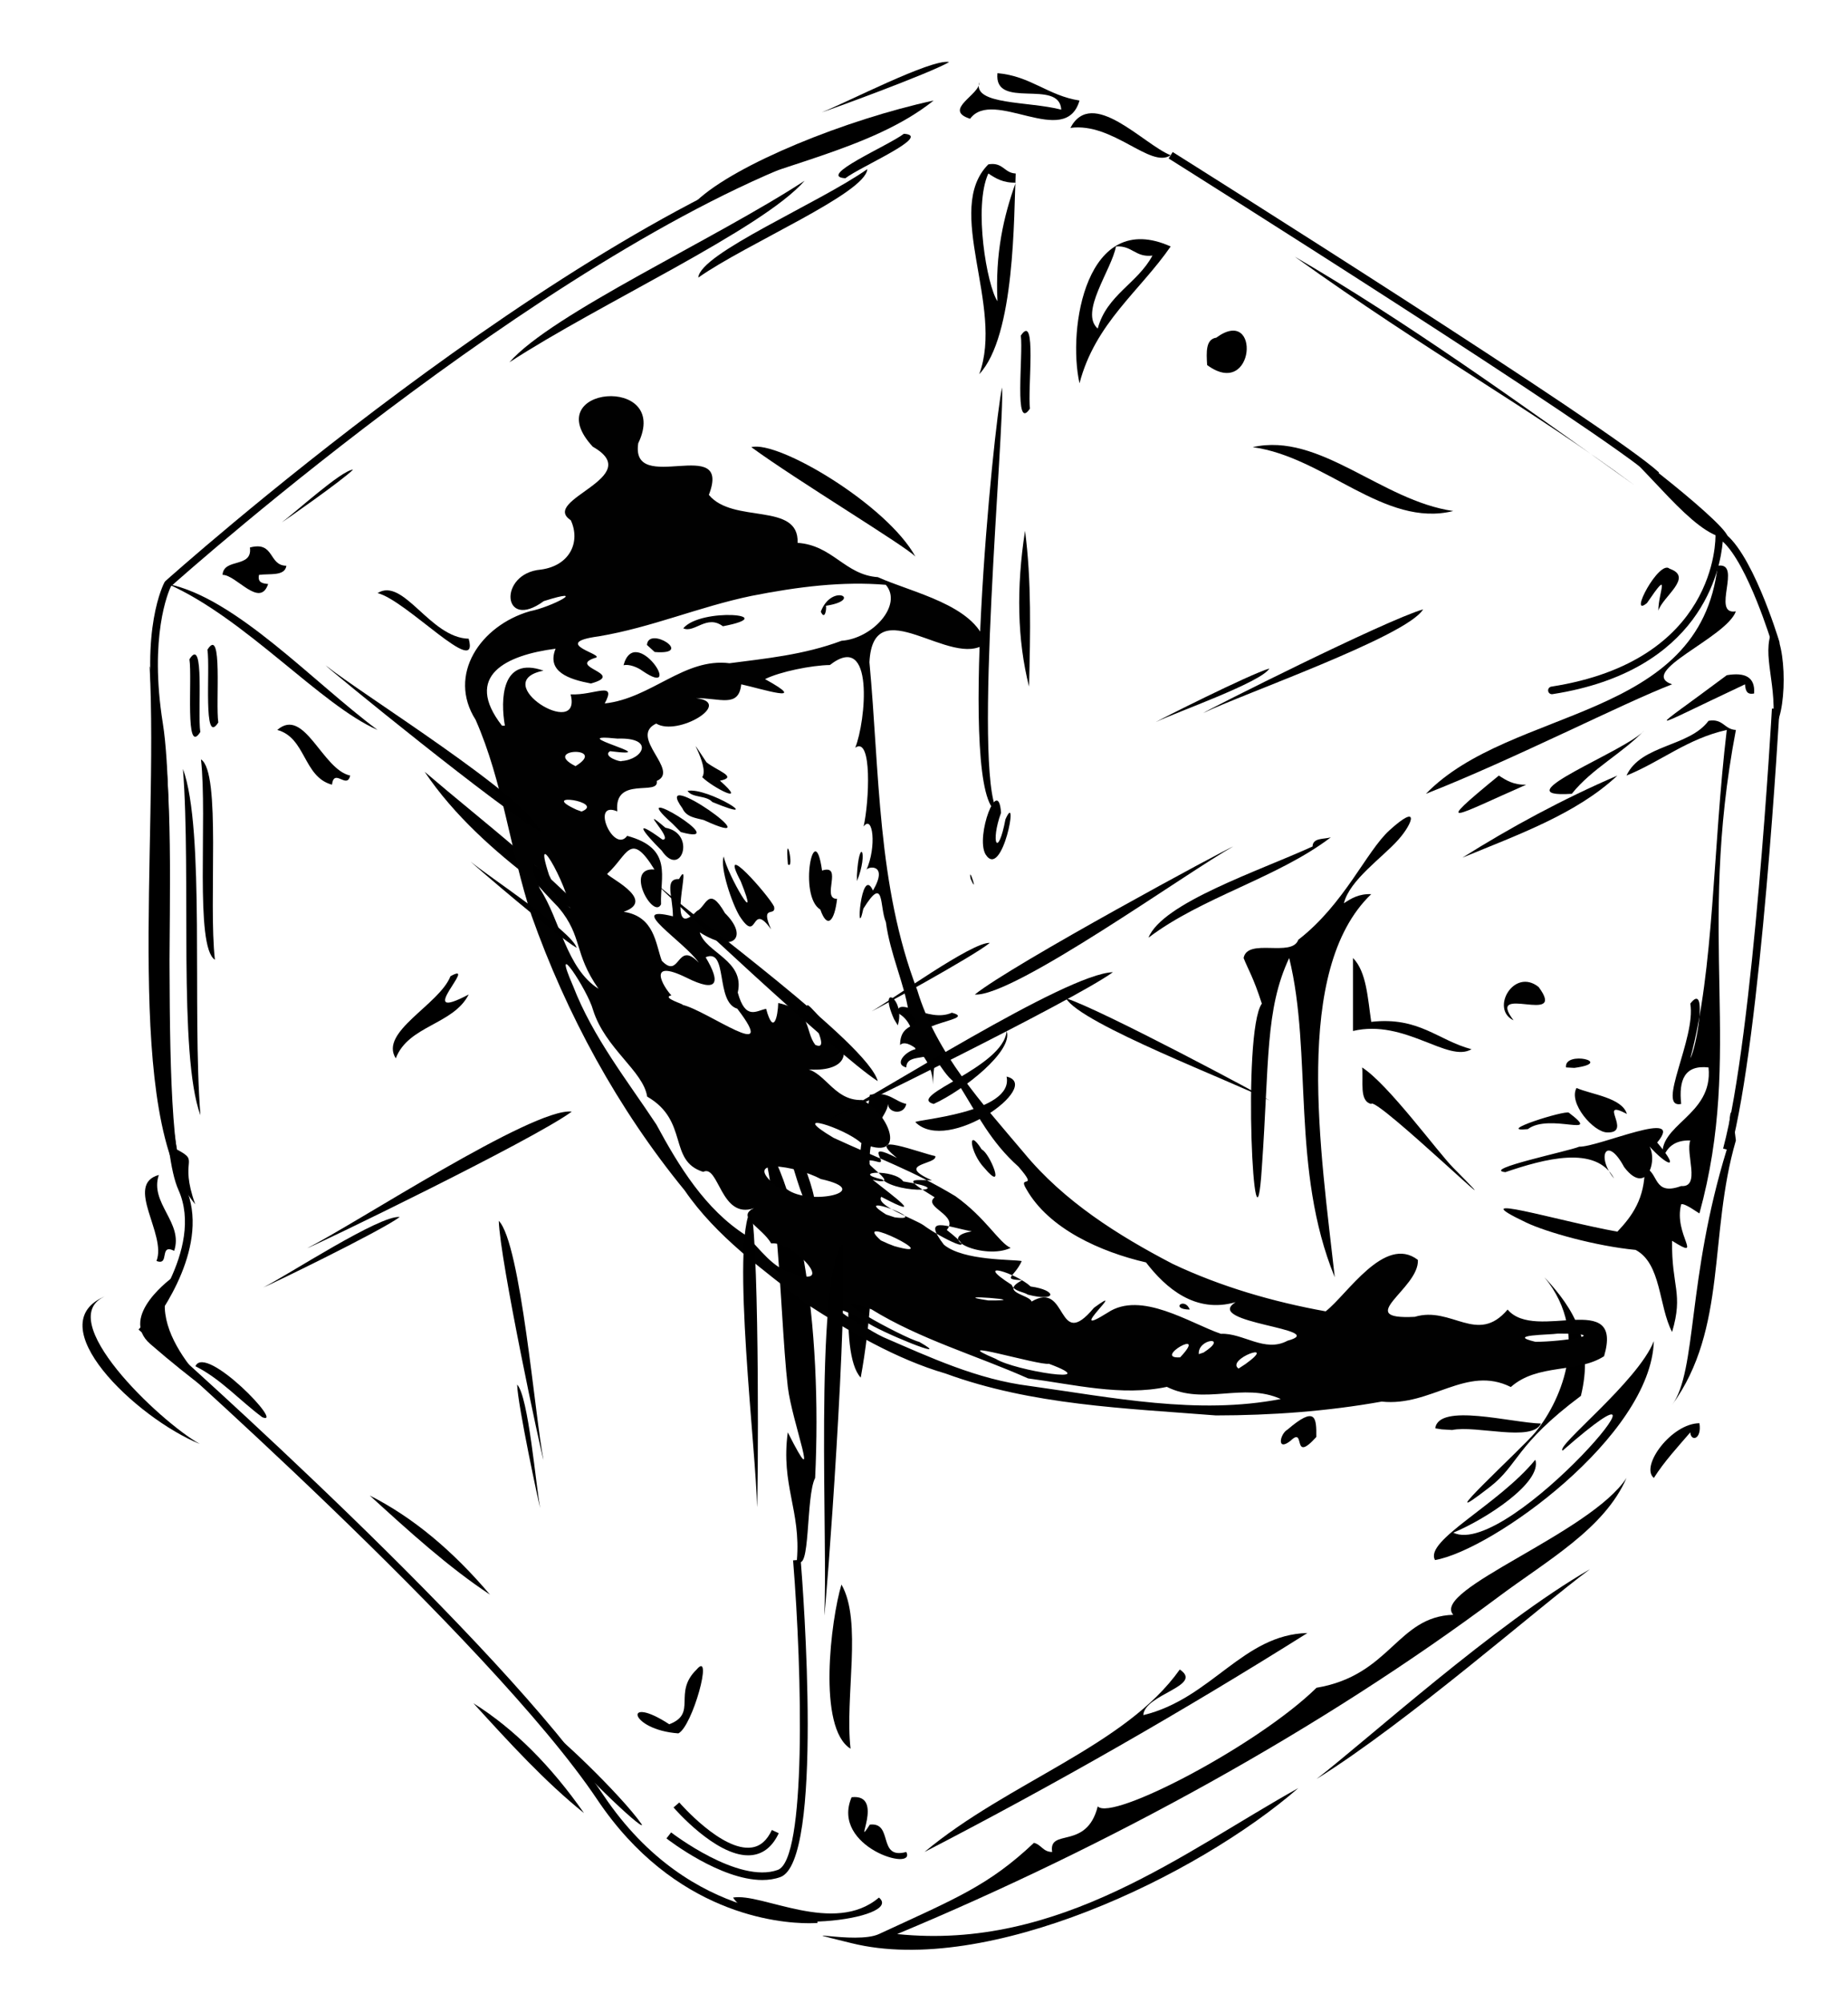 <svg xmlns="http://www.w3.org/2000/svg" width="120" height="130"><g display="inline"><title>Layer 1</title><g id="g3" transform="matrix(0.494 0 0 0.494 -48.639 -27.412)"><path id="path5" fill-rule="evenodd" d="m263.126,114.231c8.814,-2.007 16.91,7.044 26.363,8.388c-9.051,2.245 -16.856,-7.097 -26.363,-8.388z" clip-rule="evenodd"/></g><g id="g7" transform="matrix(0.494 0 0 0.494 -48.639 -27.412)"><path id="path9" fill-rule="evenodd" d="m131.31,127.413c3.27,-0.873 2.412,2.381 4.793,2.396c-0.193,1.405 -2.185,1.011 -3.595,1.199c-0.22,1.019 0.468,1.13 1.198,1.198c-1.09,3.253 -4.199,-1.221 -5.992,-1.198c0.134,-2.263 3.963,-0.831 3.596,-3.595z" clip-rule="evenodd"/></g><g id="g11" transform="matrix(0.494 0 0 0.494 -48.639 -27.412)"><path id="path13" fill-rule="evenodd" d="m331.431,138.198c1.985,1.678 1.985,11.503 0,13.182c0.786,-6.019 -1.506,-9.672 0,-13.182z" clip-rule="evenodd"/></g><g id="g15" transform="matrix(0.494 0 0 0.494 -48.639 -27.412)"><path id="path17" fill-rule="evenodd" d="m230.176,106.388c0.363,5.378 -3.887,50.18 -0.603,55.776c-5.361,-1.895 -0.53,-50.597 0.603,-55.776z" clip-rule="evenodd"/></g><g id="g19" transform="matrix(0.494 0 0 0.494 -48.639 -27.412)"><path id="path21" fill-rule="evenodd" d="m215.192,200.512c-0.155,1.756 -2.744,3.175 -2.396,8.388c-2.809,2.324 -0.201,-7.291 0,-9.587c2.505,-0.507 3.173,0.822 4.794,1.199c-0.297,1.506 -2.383,1.209 -2.398,0z" clip-rule="evenodd"/></g><g id="g23" transform="matrix(0.494 0 0 0.494 -48.639 -27.412)"><path id="path25" fill-rule="evenodd" d="m211.598,211.296c2.555,6.181 1.188,18.741 0,25.166c-3.037,-3.288 -1.127,-18.482 0,-25.166z" clip-rule="evenodd"/></g><g id="g31" transform="matrix(0.494 0 0 0.494 -48.639 -27.412)"><path id="path33" fill-rule="evenodd" d="m209.066,263.643c2.774,4.814 0.416,14.764 1.198,21.57c-4.391,-2.703 -2.582,-16.974 -1.198,-21.57z" clip-rule="evenodd"/></g><g id="g51" transform="matrix(0.494 0 0 0.494 -48.639 -27.412)"><path id="path53" fill-rule="evenodd" d="m229.573,65.1c4.403,0.389 6.63,2.956 10.784,3.595c-1.836,6.409 -11.361,-1.719 -14.38,2.397c-3.674,-1.177 1.377,-3.197 1.198,-4.793c-0.867,3 6.451,2.468 10.785,3.595c-0.247,-4.147 -8.896,0.108 -8.387,-4.794z" clip-rule="evenodd"/></g><g id="g55" transform="matrix(0.494 0 0 0.494 -48.639 -27.412)"><path id="path57" fill-rule="evenodd" d="m252.341,75.885c-2.66,1.8 -7.584,-4.354 -13.182,-3.595c2.873,-5.418 9.592,2.168 13.182,3.595z" clip-rule="evenodd"/></g><g id="g59" transform="matrix(0.494 0 0 0.494 -48.639 -27.412)"><path id="path61" fill-rule="evenodd" d="m221.185,68.695c-8.206,6.574 -21.083,8.476 -31.157,13.182c5.154,-4.843 19.664,-10.686 31.157,-13.182z" clip-rule="evenodd"/></g><g id="g63" transform="matrix(0.494 0 0 0.494 -48.639 -27.412)"><path id="path65" fill-rule="evenodd" d="m228.374,77.083c1.936,-0.337 2.063,1.133 3.596,1.199c-0.259,5.575 -0.054,21.339 -4.794,26.363c3.319,-8.911 -4.717,-21.638 1.198,-27.562zm1.199,17.975c-0.312,-6.303 0.818,-11.165 2.396,-15.578c-1.65,0.052 -2.632,-0.564 -3.596,-1.198c-1.986,4.345 -0.172,14.765 1.2,16.776z" clip-rule="evenodd"/></g><g id="g67" transform="matrix(0.494 0 0 0.494 -48.639 -27.412)"><path id="path69" fill-rule="evenodd" d="m252.341,87.868c-4.083,5.903 -9.915,10.057 -11.983,17.975c-1.611,-7.205 0.888,-22.965 11.983,-17.975zm-9.586,10.785c1.173,-4.419 5.247,-5.937 7.189,-9.587c-2.266,0.269 -2.644,-1.351 -4.793,-1.198c-0.576,3.087 -4.832,8.658 -2.396,10.785z" clip-rule="evenodd"/></g><g id="g71" transform="matrix(0.494 0 0 0.494 -48.639 -27.412)"><path id="path73" fill-rule="evenodd" d="m258.333,99.851c5.904,-4.339 5.098,8.221 -1.198,3.595c-0.104,-1.7 -0.199,-3.393 1.198,-3.595z" clip-rule="evenodd"/></g><g id="g75" transform="matrix(0.494 0 0 0.494 -48.639 -27.412)"><path id="path77" fill-rule="evenodd" d="m309.861,113.033c-0.214,-1.033 17.36,12.645 15.578,13.182c-4.584,-0.488 -10.393,-9.376 -15.578,-13.182z" clip-rule="evenodd"/></g><g id="g79" transform="matrix(0.494 0 0 0.494 -48.639 -27.412)"><path id="path81" fill-rule="evenodd" d="m197.218,114.231c3.521,-0.944 17.845,7.586 21.57,14.38c-1.229,-1.347 -15.492,-9.939 -21.57,-14.38z" clip-rule="evenodd"/></g><g id="g83" transform="matrix(0.494 0 0 0.494 -48.639 -27.412)"><path id="path85" fill-rule="evenodd" d="m324.241,129.809c3.336,-0.54 -0.939,6.532 2.396,5.992c-1.284,3.506 -13.072,7.954 -8.389,9.587c-6.44,2.468 -20.854,9.871 -32.354,14.38c11.218,-11.55 36.051,-9.486 38.347,-29.959z" clip-rule="evenodd"/></g><g id="g87" transform="matrix(0.494 0 0 0.494 -48.639 -27.412)"><path id="path89" fill-rule="evenodd" d="m120.524,132.206c8.963,1.832 19.076,12.872 27.563,19.173c-7.504,-3.29 -17.315,-14.634 -27.563,-19.173z" clip-rule="evenodd"/></g><g id="g91" transform="matrix(0.494 0 0 0.494 -48.639 -27.412)"><path id="path93" fill-rule="evenodd" d="m148.087,133.405c3.41,-2.158 6.874,5.867 11.982,5.992c1.467,5.398 -8.207,-5.082 -11.982,-5.992z" clip-rule="evenodd"/></g><g id="g95" transform="matrix(0.494 0 0 0.494 -48.639 -27.412)"><path id="path97" fill-rule="evenodd" d="m124.12,213.693c-9.492,-11.283 -4.807,-47.119 -5.992,-70.702c5.169,16.405 0.708,48.818 3.596,63.512c3.13,1.65 0.207,1.058 2.396,7.19z" clip-rule="evenodd"/></g><g id="g99" transform="matrix(0.494 0 0 0.494 -48.639 -27.412)"><path id="path101" fill-rule="evenodd" d="m329.034,146.586c-1.02,0.22 -1.13,-0.467 -1.198,-1.198c-13.722,6.449 -12.885,6.648 -2.396,-1.198c2.405,-0.408 3.748,0.245 3.594,2.396z" clip-rule="evenodd"/></g><g id="g103" transform="matrix(0.494 0 0 0.494 -48.639 -27.412)"><path id="path105" fill-rule="evenodd" d="m134.905,151.38c3.574,-3.105 5.912,5.22 9.586,5.992c-0.424,1.878 -2.109,-1.049 -2.396,1.198c-3.782,-1.012 -3.409,-6.178 -7.19,-7.19z" clip-rule="evenodd"/></g><g id="g107" transform="matrix(0.494 0 0 0.494 -48.639 -27.412)"><path id="path109" fill-rule="evenodd" d="m326.638,151.38c-5.215,27.38 1.046,42.253 -4.793,63.512c-0.011,0.036 -1.964,-1.413 -2.397,-1.198c-1.054,3.952 3.078,7.482 -1.198,4.793c-0.087,6.058 1.517,6.855 0,11.983c-1.777,-3.415 -1.4,-8.985 -4.793,-10.785c-5.225,-0.502 -11.693,-2.317 -14.38,-3.595c-8.838,-4.203 4.052,-0.224 11.983,1.198c1.944,-2.05 3.627,-4.361 3.595,-8.389c1.882,0.516 1.024,3.77 4.793,2.396c2.599,0.202 0.543,-4.25 1.198,-5.991c-2.049,-0.053 -3.104,0.891 -3.595,2.396c-0.887,-4.505 6.642,-5.563 5.992,-11.983c-3.157,-0.36 -3.934,1.659 -3.596,4.794c-3.357,0.688 1.981,-8.662 1.198,-13.182c2.377,-3.082 0.764,5.932 0,7.189c3.145,-11.613 2.934,-27.496 4.794,-43.14c-5.226,1.165 -8.629,4.153 -13.182,5.992c1.902,-4.089 8.243,-3.74 10.785,-7.19c1.935,-0.336 2.063,1.134 3.596,1.2z" clip-rule="evenodd"/></g><g id="g111" transform="matrix(0.494 0 0 0.494 -48.639 -27.412)"><path id="path113" fill-rule="evenodd" d="m314.654,151.38c-2.913,3.078 -6.929,5.054 -9.587,8.388c-9.597,0.651 7.402,-5.703 9.587,-8.388z" clip-rule="evenodd"/></g><g id="g115" transform="matrix(0.494 0 0 0.494 -48.639 -27.412)"><path id="path117" fill-rule="evenodd" d="m311.06,157.371c-5.357,5.028 -13.021,7.751 -20.372,10.785c6.377,-4.007 13.116,-7.655 20.372,-10.785z" clip-rule="evenodd"/></g><g id="g119" transform="matrix(0.494 0 0 0.494 -48.639 -27.412)"><path id="path121" fill-rule="evenodd" d="m299.076,158.57c-9.203,4.037 -12.682,6.226 -3.595,-1.198c0.963,0.633 1.946,1.249 3.595,1.198z" clip-rule="evenodd"/></g><g id="g123" transform="matrix(0.494 0 0 0.494 -48.639 -27.412)"><path id="path125" fill-rule="evenodd" d="m275.109,174.148c0.964,-0.634 1.945,-1.25 3.595,-1.199c-10.382,9.949 -6.612,33.952 -4.793,50.33c-5.79,-14.131 -2.905,-29.421 -5.992,-41.941c-3.177,6.787 -2.608,13.602 -3.595,27.562c-0.959,14.945 -2.654,-17.866 0,-21.569c-1.13,-3.514 -1.792,-4.451 -2.396,-5.992c0.504,-2.691 6.358,-0.033 7.19,-2.396c6.057,-4.684 8.942,-11.621 11.982,-14.38c4.013,-3.642 3.099,-0.944 1.199,1.198c-2.165,2.44 -6.417,5.302 -7.19,8.387z" clip-rule="evenodd"/></g><g id="g127" transform="matrix(0.494 0 0 0.494 -48.639 -27.412)"><path id="path129" fill-rule="evenodd" d="m167.26,169.354c-0.665,-1.319 8.466,7.21 10.784,10.785c0.665,1.32 -8.465,-7.209 -10.784,-10.785z" clip-rule="evenodd"/></g><g id="g131" transform="matrix(0.494 0 0 0.494 -48.639 -27.412)"><path id="path133" fill-rule="evenodd" d="m270.991,166.688c0.033,-1.165 1.467,-0.93 2.396,-1.198c-7.041,5.341 -16.925,7.841 -23.966,13.182c1.843,-4.567 14.428,-8.728 21.57,-11.984z" clip-rule="evenodd"/></g><g id="g135" transform="matrix(0.494 0 0 0.494 -48.639 -27.412)"><path id="path137" fill-rule="evenodd" d="m154.279,156.875c8.183,7 16.275,12.955 24.651,22.17c-2.725,-3.095 -16.877,-10.567 -24.651,-22.17z" clip-rule="evenodd"/></g><g id="g139" transform="matrix(0.494 0 0 0.494 -48.639 -27.412)"><path id="path141" fill-rule="evenodd" d="m276.308,190.925c0,-3.196 0,-6.392 0,-9.587c1.781,1.813 1.931,5.26 2.396,8.389c6.301,-0.709 8.755,2.43 13.182,3.595c-3.092,1.838 -8.731,-4.012 -15.578,-2.397z" clip-rule="evenodd"/></g><g id="g143" transform="matrix(0.494 0 0 0.494 -48.639 -27.412)"><path id="path145" fill-rule="evenodd" d="m157.673,183.734c3.855,-2.158 -5.107,6.373 2.396,2.396c-2.012,3.98 -7.93,4.054 -9.586,8.389c-2.218,-3.471 5.711,-7.03 7.19,-10.785z" clip-rule="evenodd"/></g><g id="g147" transform="matrix(0.494 0 0 0.494 -48.639 -27.412)"><path id="path149" fill-rule="evenodd" d="m216.392,188.527c0.134,-2.297 4.012,1.408 7.189,0c3.985,1.057 -8.635,1.484 -2.396,4.794c-0.271,1.726 -3.577,0.418 -3.595,2.396c-1.68,-0.423 -0.104,-2.109 1.198,-2.396c-0.165,-2.231 -0.789,-4.005 -2.396,-4.794z" clip-rule="evenodd"/></g><g id="g151" transform="matrix(0.494 0 0 0.494 -48.639 -27.412)"><path id="path153" fill-rule="evenodd" d="m230.771,190.925c0.957,2.604 -5.708,7.837 -9.587,9.587c-3.741,-1.04 9.245,-4.776 9.587,-9.587z" clip-rule="evenodd"/></g><g id="g155" transform="matrix(0.494 0 0 0.494 -48.639 -27.412)"><path id="path157" fill-rule="evenodd" d="m173.621,201.516c-5.113,3.765 -34.055,17.753 -34.794,17.942c6.11,-3.039 29.739,-18.516 34.794,-17.942z" clip-rule="evenodd"/></g><g id="g159" transform="matrix(0.494 0 0 0.494 -48.639 -27.412)"><path id="path161" fill-rule="evenodd" d="m278.704,200.512c-1.626,-0.371 -0.994,-3 -1.198,-4.794c3.41,2.165 9.922,11.104 11.983,13.182c10.106,10.188 -10.289,-9.558 -10.785,-8.388z" clip-rule="evenodd"/></g><g id="g163" transform="matrix(0.494 0 0 0.494 -48.639 -27.412)"><path id="path165" fill-rule="evenodd" d="m230.771,196.916c4.879,1.144 -7.707,10.269 -11.983,5.992c-0.309,-0.308 12.99,-1.189 11.983,-5.992z" clip-rule="evenodd"/></g><g id="g167" transform="matrix(0.494 0 0 0.494 -48.639 -27.412)"><path id="path169" fill-rule="evenodd" d="m196.019,201.709c7.823,6.563 10.524,28.618 9.587,47.934c-1.256,2.408 -0.574,12.916 -2.397,10.785c0.541,-6.533 -2.136,-9.848 -1.198,-16.777c4.542,8.967 0.544,-1.328 0,-5.992c-1.208,-10.363 -1.113,-34.319 -5.992,-35.95z" clip-rule="evenodd"/></g><g id="g171" transform="matrix(0.494 0 0 0.494 -48.639 -27.412)"><path id="path173" fill-rule="evenodd" d="m200.812,201.709c-0.936,-2.455 4.468,7.877 4.794,11.984c-0.78,4.172 -3.882,-8.463 -4.794,-11.984z" clip-rule="evenodd"/></g><g id="g175" transform="matrix(0.494 0 0 0.494 -48.639 -27.412)"><path id="path177" fill-rule="evenodd" d="m326.638,205.305c-3.619,12.384 -1.078,24.686 -8.389,34.752c3.298,-4.541 1.935,-16.503 7.19,-33.554c0.462,-1.5 0.227,-9.383 1.199,-1.198z" clip-rule="evenodd"/></g><g id="g183" transform="matrix(0.494 0 0 0.494 -48.639 -27.412)"><path id="path185" fill-rule="evenodd" d="m301.473,223.279c3.949,4.22 6.497,8.571 4.793,15.579c-8.652,6.463 -8.135,9.002 -11.983,11.982c-8.643,6.699 4.255,-5.088 5.992,-7.189c2.885,-3.49 7.604,-12.598 1.198,-20.372z" clip-rule="evenodd"/></g><g id="g187" transform="matrix(0.494 0 0 0.494 -48.639 -27.412)"><path id="path189" fill-rule="evenodd" d="m300.274,247.246c0.943,2.984 -6.522,7.824 -10.785,9.586c7.367,3.551 32.837,-26.936 14.38,-10.785c-1.021,-0.521 9.891,-9.061 11.983,-14.379c-0.371,12.471 -21.212,27.443 -28.76,28.76c-1.474,-2.557 8.385,-7.289 13.182,-13.182z" clip-rule="evenodd"/></g><g id="g191" transform="matrix(0.494 0 0 0.494 -48.639 -27.412)"><path id="path193" fill-rule="evenodd" d="m124.147,234.967c1.316,-3.021 11.851,7.973 8.788,6.697c-2.957,-2.19 -5.48,-5.05 -8.788,-6.697z" clip-rule="evenodd"/></g><g id="g195" transform="matrix(0.494 0 0 0.494 -48.639 -27.412)"><path id="path197" fill-rule="evenodd" d="m321.845,242.454c0.337,2.141 -1.133,2.459 -1.199,1.197c-1.66,1.934 -3.396,3.795 -4.793,5.992c-1.845,-1.537 2.338,-7.18 5.992,-7.189z" clip-rule="evenodd"/></g><g id="g199" transform="matrix(0.494 0 0 0.494 -48.639 -27.412)"><path id="path201" fill-rule="evenodd" d="m312.258,249.643c-2.869,6.656 -10.478,10.875 -16.776,15.578c-23.376,17.453 -51.188,32.689 -79.09,44.338c21.396,2.219 37.832,-10.896 52.727,-19.174c-13.294,11.561 -40.893,24.779 -58.719,20.373c-9.122,-2.256 0.518,0.227 3.595,-1.199c10.079,-4.666 14.396,-6.344 20.372,-11.982c0.971,0.227 1.194,1.201 2.396,1.197c-0.508,-3.201 4.53,-0.164 5.992,-5.99c1.797,2.021 21.002,-7.984 28.76,-15.58c9.747,-1.641 10.571,-9.35 17.975,-9.586c-3.014,-3.284 18.058,-10.723 22.768,-17.975z" clip-rule="evenodd"/></g><g id="g203" transform="matrix(0.494 0 0 0.494 -48.639 -27.412)"><path id="path205" fill-rule="evenodd" d="m307.464,261.625c-6.706,4.943 -23.855,20.035 -35.949,27.563c6.579,-5.07 23.496,-20.393 35.949,-27.563z" clip-rule="evenodd"/></g><g id="g207" transform="matrix(0.494 0 0 0.494 -48.639 -27.412)"><path id="path209" fill-rule="evenodd" d="m270.316,270.014c-16.195,10.17 -32.947,19.779 -50.33,28.76c11.025,-9.203 26.445,-13.932 33.553,-23.967c3.21,2.139 -4.653,3.242 -4.793,5.992c8.979,-2.172 13.052,-10.582 21.57,-10.785z" clip-rule="evenodd"/></g><g id="g211" transform="matrix(0.494 0 0 0.494 -48.639 -27.412)"><path id="path213" fill-rule="evenodd" d="m190.027,274.807c2.24,-2.66 -0.534,7.473 -2.396,8.389c-6.48,-0.465 -7.352,-5.217 -1.198,-1.197c3.758,-1.432 0.413,-4.104 3.594,-7.192z" clip-rule="evenodd"/></g><g id="g219" transform="matrix(0.494 0 0 0.494 -48.639 -27.412)"><path id="path221" fill-rule="evenodd" d="m170.854,283.196c-0.271,-0.977 9.268,8.051 11.983,11.984c0.271,0.977 -9.268,-8.051 -11.983,-11.984z" clip-rule="evenodd"/></g><g id="g227" transform="matrix(0.494 0 0 0.494 -48.639 -27.412)"><path id="path229" fill-rule="evenodd" d="m212.796,295.18c3.151,-0.355 0.943,4.648 4.794,3.594c1.352,2.693 -9.987,-0.654 -7.19,-7.189c4.492,-0.514 0.075,7.199 2.396,3.595z" clip-rule="evenodd"/></g><g id="g231" transform="matrix(0.494 0 0 0.494 -48.639 -27.412)"><path id="path233" fill-rule="evenodd" d="m194.821,304.766c3.776,-0.666 13.27,5.016 19.173,0c3.416,2.793 -15.703,5.457 -19.173,0z" clip-rule="evenodd"/></g><g id="g247" transform="matrix(0.494 0 0 0.494 -48.639 -27.412)"><path id="path249" d="m315.864,118.3c-6.236,-5.801 -63.215,-41.63 -63.789,-41.992l0.531,-0.847c2.351,1.477 57.634,36.241 63.939,42.106l-0.681,0.733z"/></g><g id="g251" transform="matrix(0.494 0 0 0.494 -48.639 -27.412)"><path id="path253" d="m204.793,308.136c-3.989,0 -17.716,-1.165 -27.836,-16.258c-14.051,-20.953 -59.458,-61.001 -59.915,-61.403l-0.367,-0.322l0.313,-0.374c0.085,-0.101 8.422,-10.19 4.927,-17.974c-2.155,-4.798 -2.167,-20.068 -2.178,-34.836c-0.009,-10.812 -0.017,-21.023 -0.859,-26.29c-2.003,-12.522 1.073,-18.462 1.205,-18.708l0.106,-0.136c0.52,-0.467 52.354,-46.811 89.034,-58.212l0.297,0.955c-35.85,11.143 -86.382,55.966 -88.591,57.937c-0.338,0.712 -2.891,6.586 -1.064,18.006c0.855,5.344 0.863,15.595 0.872,26.447c0.011,14.662 0.023,29.824 2.09,34.427c3.396,7.562 -3.211,16.663 -4.767,18.646c4.329,3.835 46.271,41.214 59.726,61.28c11.572,17.257 27.871,15.793 28.034,15.781l0.103,0.994c-0.025,0.004 -0.426,0.04 -1.13,0.04z"/></g><g id="g255" transform="matrix(0.494 0 0 0.494 -48.639 -27.412)"><path id="path257" d="m325.922,206.633l-0.965,-0.26c4.007,-14.875 6.393,-57.373 6.416,-57.801l0.998,0.055c-0.023,0.429 -2.415,43.032 -6.449,58.006z"/></g><g id="g259" transform="matrix(0.494 0 0 0.494 -48.639 -27.412)"><path id="path261" d="m198.668,302.459c-5.505,0 -12.276,-5.21 -12.604,-5.465l0.614,-0.789c0.087,0.068 8.846,6.808 14.022,4.925c3.746,-1.362 3.22,-25.664 2.009,-40.662l0.997,-0.08c0.327,4.048 3.029,39.611 -2.665,41.682c-0.743,0.271 -1.544,0.389 -2.373,0.389z"/></g><g id="g263" transform="matrix(0.494 0 0 0.494 -48.639 -27.412)"><path id="path265" d="m196.801,299.217c-4.323,0 -9.576,-6.022 -9.808,-6.29l0.757,-0.654c0.056,0.064 5.613,6.465 9.511,5.913c1.141,-0.158 2.01,-0.91 2.657,-2.298l0.906,0.424c-0.792,1.695 -1.944,2.659 -3.427,2.865c-0.195,0.027 -0.395,0.04 -0.596,0.04z"/></g><g id="g273" transform="matrix(0.494 0 0 0.494 -48.639 -27.412)"><path id="path275" fill-rule="evenodd" d="m121.289,223.183c0,0 -7.333,5.167 -3.072,8.864c5.574,4.836 9.906,7.803 9.906,7.803c0,0 -11.668,-9.5 -6.834,-16.667z" clip-rule="evenodd"/></g><g id="g313" transform="matrix(0.494 0 0 0.494 -48.639 -27.412)"><path id="path315" d="m302.455,146.683c-0.242,0 -0.455,-0.176 -0.493,-0.423c-0.042,-0.272 0.145,-0.528 0.417,-0.571c21.778,-3.388 21.596,-19.315 21.577,-19.992c-0.005,-0.18 0.087,-0.348 0.24,-0.441c0.154,-0.094 0.345,-0.097 0.503,-0.01c3.883,2.157 7.5,14.038 7.651,14.543c0.08,0.264 -0.07,0.543 -0.334,0.623c-0.268,0.08 -0.543,-0.07 -0.623,-0.334c-0.034,-0.112 -3.189,-10.481 -6.482,-13.446c-0.315,3.709 -2.821,17.003 -22.378,20.046c-0.026,0.004 -0.052,0.005 -0.078,0.005z"/></g><g id="g317" transform="matrix(0.494,0,0,0.494,-48.639,-27.412)"><path id="path319" fill="none" stroke="#000" stroke-linecap="round" stroke-linejoin="round" stroke-miterlimit="10" d="m169.333,198.167" clip-rule="evenodd"/></g><g id="g321" transform="matrix(0.494 0 0 0.494 -48.639 -27.412)"><path id="path323" fill-rule="evenodd" d="m124.722,245.177c-5.293,-2.962 -19.619,-16.582 -12.29,-19.464c-9.161,3.603 3.898,16.035 12.29,19.464z" clip-rule="evenodd"/></g><g id="g325" transform="matrix(0.494 0 0 0.494 -48.639 -27.412)"><path id="path327" fill-rule="evenodd" d="m124.803,201.993c-2.93,-7.988 -1.201,-31.486 -2.296,-45.495c2.932,7.988 1.203,31.487 2.296,45.495z" clip-rule="evenodd"/></g><g id="g329" transform="matrix(0.494 0 0 0.494 -48.639 -27.412)"><path id="path331" fill-rule="evenodd" d="m126.709,181.569c-2.688,-1.708 -0.959,-18.627 -1.833,-26.327c2.688,1.71 0.958,18.628 1.833,26.327z" clip-rule="evenodd"/></g><g id="g333" transform="matrix(0.494 0 0 0.494 -48.639 -27.412)"><path id="path335" fill-rule="evenodd" d="m124.789,151.649c-2.049,3.248 -1.041,-6.999 -1.43,-9.555c2.049,-3.247 1.042,6.998 1.43,9.555z" clip-rule="evenodd"/></g><g id="g337" transform="matrix(0.494 0 0 0.494 -48.639 -27.412)"><path id="path339" fill-rule="evenodd" d="m127.156,150.393c-2.049,3.247 -1.042,-6.999 -1.43,-9.556c2.049,-3.247 1.043,6.999 1.43,9.556z" clip-rule="evenodd"/></g><g id="g341" transform="matrix(0.494 0 0 0.494 -48.639 -27.412)"><path id="path343" fill-rule="evenodd" d="m165.418,103.085c5.601,-6.405 27.045,-16.168 38.809,-23.853c-5.601,6.407 -27.045,16.17 -38.809,23.853z" clip-rule="evenodd"/></g><g id="g345" transform="matrix(0.494 0 0 0.494 -48.639 -27.412)"><path id="path347" fill-rule="evenodd" d="m190.25,91.954c0.208,-3.179 15.879,-9.783 22.215,-14.247c-0.208,3.179 -15.881,9.783 -22.215,14.247z" clip-rule="evenodd"/></g><g id="g349" transform="matrix(0.494 0 0 0.494 -48.639 -27.412)"><path id="path351" fill-rule="evenodd" d="m209.577,78.906c-3.833,-0.239 5.638,-4.274 7.695,-5.842c3.832,0.24 -5.639,4.274 -7.695,5.842z" clip-rule="evenodd"/></g><g id="g353" transform="matrix(0.494 0 0 0.494 -48.639 -27.412)"><path id="path355" fill-rule="evenodd" d="m119.336,209.839c-4.564,1.261 1.08,7.812 -0.308,11.3c1.799,0.685 0.292,-2.338 2.324,-1.334c1.248,-3.71 -3.264,-6.256 -2.016,-9.966z" clip-rule="evenodd"/></g><g id="g361" transform="matrix(0.494 0 0 0.494 -48.639 -27.412)"><path id="path363" fill-rule="evenodd" d="m232.645,99.576c2.127,-3.197 0.873,7.021 1.199,9.587c-2.126,3.196 -0.872,-7.021 -1.199,-9.587z" clip-rule="evenodd"/></g><g id="g365" transform="matrix(0.494 0 0 0.494 -48.639 -27.412)"><g id="g367"><g id="layer1_2_"><g id="path2900_2_"><path id="path371" fill="#010101" d="m204.446,226.759c-5.717,-4.495 -11.817,-8.812 -15.983,-14.88c-8.771,-10.707 -15.523,-23.105 -20.141,-36.132c-2.793,-8.47 -3.748,-17.55 -7.343,-25.696c-3.763,-5.917 0.643,-12.383 7.124,-14.263c2.881,-0.553 7.957,-3.272 1.835,-1.331c-5.491,4.03 -6.024,-3.656 -0.395,-4.14c3.843,-0.509 5.257,-3.656 3.945,-6.487c-4.126,-2.688 9.997,-5.641 2.891,-9.656c-7.403,-7.986 10.354,-9.522 5.974,-0.45c-1.051,6.97 12.403,-1.279 9.285,6.773c3.172,3.869 11.883,0.882 11.665,6.305c4.624,0.318 6.212,4.208 10.55,4.507c4.496,2.031 12.648,3.631 14.182,8.698c-4.463,3.535 -14.795,-7.294 -15.291,2.48c1.348,14.444 1.004,29.326 6.289,43.082c2.502,8.332 8.557,14.889 14.032,21.374c5.237,6.352 12.329,10.827 19.559,14.589c6.34,2.993 13.178,4.975 20.088,6.223c2.805,-2.147 7.752,-10.119 12.125,-6.756c0.213,3.776 -8.678,7.895 -0.412,7.477c4.848,-1.463 8.211,3.752 12.207,-0.953c3.682,4.362 15.295,-2.784 12.68,6.127c-3.543,2.283 -8.707,0.902 -12.258,4.047c-5.844,-2.92 -10.498,2.613 -16.973,1.914c-7.191,1.285 -14.504,1.811 -21.793,1.818c-11.957,-0.947 -24.171,-1.344 -35.545,-5.506c-6.412,-1.864 -12.666,-5.512 -18.297,-9.164l0,0zm10.098,4.378c6.258,2.705 12.377,5.557 19.236,6.418c10.878,1.514 22.117,3.838 33.035,1.717c-4.939,-2.232 -10.053,0.871 -14.975,-1.596c-5.904,1.27 -12.24,-0.322 -18.243,-1.111c-6.827,-3.037 -14.194,-5.129 -20.586,-9.076c-7.991,-2.919 4.13,3.742 6.286,4.281c4.993,2.836 -5.489,-1.453 -6.969,-2.63c-4.182,-2.346 -4.715,-1.857 -0.414,0.525c0.866,0.507 1.722,1.038 2.63,1.472l0,0zm-11.906,-8.417c6.063,2.246 -0.027,-4.264 -2.807,-3.886c-1.23,-2.135 -4.703,-3.486 -2.252,-4.632c-4.406,1.532 -4.617,-5.815 -6.689,-4.768c-4.66,-1.471 -1.813,-6.685 -7.363,-9.889c-0.51,-3.373 -5.518,-6.3 -7.115,-11.388c-0.707,-2.608 -5.661,-10.09 -2.616,-3.123c2.59,6.701 7.147,12.442 10.942,18.179c2.945,5.458 6.428,11.165 11.791,14.569c1.807,1.736 3.556,4.393 6.109,4.938l0,0zm-17.467,-19.177m24.727,21.87m3.297,1.201m4.115,1.72m7.064,3.936m-13.562,-9.457m3.092,1.546m15.449,9.639c2.484,1.568 14.505,3.434 6.977,0.643c-1.26,0.268 -13.954,-3.592 -6.977,-0.643zm-24.524,-19.101m7.192,4.193m6.049,3.71m-16.17,-11.086c2.914,2.232 11.756,0.281 4.463,-1.337c-3.316,-1.769 -10.793,-2.979 -5.699,1.066l1.236,0.271l0,0zm20.263,12.364m-6.155,-4.894c7.128,2.017 -5.993,-4.507 -1.756,-0.743l0.937,0.425l0.819,0.318l0,0zm12.347,7.135c6.75,0.066 -6.096,-0.928 0,0l0,0zm-29.051,-18.513m40.467,24.919m-28.949,-17.868m-10.877,-7.841m-12.883,-8.328m33.821,21.468m21.058,12.919m-22.917,-14.842m-15.687,-9.941m26.533,16.486m-13.802,-9.37c5.178,0.67 -6.158,-3.521 -1.133,-0.374l1.133,0.374l0,0zm17.992,11.064c4.832,-2.888 3.242,6.765 8.199,0.816c4.893,-3.572 -4.226,4.416 1.806,0.637c4.362,-2.918 10.801,1.381 14.872,2.783c2.924,-0.141 5.768,2.529 8.77,0.906c5.775,-1.556 -11.291,-2.308 -6.82,-5.066c-5.283,1.535 -9.186,-1.835 -11.787,-5.218c-5.923,-1.369 -12.779,-4.4 -15.738,-9.645c-1.205,-1.967 1.744,0.276 -1.035,-2.941c-3.576,-3.177 -5.361,-6.785 -7.756,-10.643c-2.865,-1.528 -3.199,-6.024 -3.487,-0.153c0.023,-3.705 -3.458,-6.2 -4.31,-5.164c-0.016,-3.572 3.727,-1.781 1.108,-4.423c-0.563,-3.7 -2.421,-7.556 -2.976,-11.737c-0.867,-2.015 -0.124,-6.326 -2.96,-1.767c-1.032,4.817 -0.342,-5.924 1.262,-2.379c2.112,-3.611 -0.754,-3.19 -0.87,-2.688c1.371,-3.05 0.87,-7.374 -0.361,-5.723c0.732,-3.232 1.154,-11.896 -1.097,-10.359c1.368,-3.38 2.593,-15.462 -3.335,-10.857c-2.402,0.034 -6.56,0.873 -8.525,1.852c6.162,3.396 -0.619,1.224 -3.127,0.687c-0.326,3.142 -2.815,1.783 -5.916,1.814c4.957,0.61 -2.416,5.07 -5.262,3.339c-3.693,1.768 3.188,6.175 0.073,7.536c0.384,2.056 -5.659,-0.741 -5.185,4.001c-3.586,-1.507 -0.494,5.632 1.301,3.214c6.102,1.655 4.295,5.418 4.449,8.991c-0.994,2.082 -4.904,-4.896 -0.87,-4.574c-3.185,-5.17 -3.523,-1.867 -6.167,0.534c-0.617,0.176 6.748,3.418 2.128,5.024c4.063,0.625 4.179,4.185 5.008,6.436c2.442,2.548 1.941,-2.812 4.864,0.248c-1.848,-2.725 -9.799,-7.678 -3.4,-6.09c-0.03,-2.74 -1.154,-4.953 0.806,-4.898c1.944,-3.52 -2.032,8.669 2.345,4.199c1.213,-0.527 1.513,-3.521 3.69,0.284c3.163,3.112 1.142,5.368 -3.32,2.52c0.796,2.706 5.972,3.677 5,7.912c1.026,3.725 2.473,2.352 3.728,2.138c0.986,3.619 1.545,0.956 1.592,-0.766c4.512,0.967 3.453,3.635 4.868,5.499c3.106,1.4 -4.452,-9.514 0.886,-3.284c5.616,5.071 2.108,7.188 -2.934,6.376c3.189,-0.259 4.22,4.312 8.209,4.15c3.643,1.732 6.104,8.382 -0.169,5.616c-2.175,-1.961 -9.874,-4.382 -3.589,-0.649c5.813,2.687 10.426,4.295 16.023,7.672c4.01,2.862 5.743,6.138 7.26,6.786c-3.367,1.614 -10.15,-1.283 -5.115,-2.17c-3.141,-0.574 -6.677,-2.163 -3.664,1.753c2.559,2.138 9.066,1.91 10.23,2.151c-0.985,2.18 -2.684,2.352 0.043,2.522c-3.044,1.621 0.972,1.871 1.255,2.798l0,0zm-6.219,-17.567c-1.853,-1.934 -2.33,-5.558 -0.328,-2.406c1.023,0.412 3.285,5.926 0.328,2.406l0,0zm26.473,30.432m-23.178,-17.607m-2.012,-2.71m-30.615,-34.405m19.414,10.524m-13.715,-9.539m11.771,3.773c-2.205,-4.941 1.564,-2.699 0.491,0.813l-0.491,-0.813l0,0zm-20.302,-13.539c-0.986,-1.62 -2.615,-6.375 -2.088,-7.827c0.47,2.366 5.024,10.176 2.231,3.237c-3.089,-5.821 3.69,1.885 4.388,3.338c0.326,1.443 -1.906,-0.395 -0.391,2.99c-2.759,-3.855 -1.63,2.13 -4.14,-1.738zm-6.272,-4.321m2.821,0.97m-6.789,-5.253c-2.334,-2.319 -4.027,-4.458 0.109,-1.439c1.596,0.063 -3.541,-4.867 0.384,-1.565c4.128,0.752 2.037,6.764 -0.493,3.004zm3.568,-0.091m2.193,0.701m-4.363,-4.166c-6.791,-6.042 8.531,3.157 1.111,1.12l-1.111,-1.12l0,0zm19.455,11.303c-2.937,-1.762 -0.779,-12.405 0.225,-5.126c2.857,-0.924 -0.156,3.758 1.977,3.716c-0.338,2.955 -1.292,4.016 -2.202,1.41zm7.196,4.252m-1.247,-1.234m-24.072,-16.309c-4.361,-6.021 12.678,6.088 2.793,1.527c-1.031,-0.27 -2.272,-0.367 -2.793,-1.527zm13.86,7.347c-0.414,-5.066 0.921,0.841 0,0l0,0zm10.521,6.75m-23.712,-16.394c2.593,-0.554 10.745,4.553 3.26,1.459c-0.833,-0.92 -2.606,-0.502 -3.26,-1.459zm22.265,11.1c0.279,-5.183 1.551,-3.1 0.011,0.74l-0.011,-0.74l0,0l0,0zm-20.335,-12.904c1.057,-1.547 -2.804,-7.004 0.558,-1.958c1.451,1.156 4.203,1.938 1.773,2.42c3.824,3.371 -0.933,0.915 -2.331,-0.462zm39.568,24.187m-21.439,-16.735m5.015,2.987m14.153,7.874m-0.817,-1.818m-1.209,-3.175c-0.329,-2.003 1.122,2.515 0,0l0,0zm1.965,-3.192c-1.35,-2.375 1.701,-10.465 2.043,-5.45c-1.426,3.913 -0.414,6.1 0.58,0.855c1.832,-4.127 -0.396,8.145 -2.623,4.595l0,0zm2.016,-12.034m-3.365,66.377m6.935,3.51c3.861,0.992 3.842,-0.598 0.352,-1.074c-1.875,-1.746 -7.799,-3.598 -2.499,-0.216c0.35,0.889 1.463,0.871 2.147,1.29l0,0zm-13.705,-9.104c2.129,1.587 8.01,4.498 3.03,0.605c1.679,-1.952 -3.212,-2.991 -1.594,-4.292c-4.124,-2.53 -3.255,-2.306 -0.36,-2.226c-4.963,-2.213 0.717,-2.048 0.447,-3.188c-1.914,-0.377 -9.505,-3.371 -5.039,0.248c-4.535,-2.318 -1.08,0.863 -2.453,0.527c-4.644,-1.267 4.134,3.533 -0.736,2.343c2.666,2.109 7.166,5.404 1.123,2.231c-0.793,1.146 4.326,2.882 5.582,3.752l0,0zm7.258,4.171m37.152,22.51m3.819,1.607c2.037,-1.976 0.084,3.143 3.375,-0.486c0.035,-2.594 -0.102,-4.127 -3.781,-0.977c-1.012,0.563 -1.469,2.955 0.406,1.463l0,0zm-80.951,-50.975m4.079,2.673m23.197,13.988c2.264,2.013 10.402,1.479 2.75,0.25c-1.131,-1.676 -7.194,-1.274 -2.75,-0.25zm31.89,19.697m7.248,4.983m0.012,-1.317c3.859,-4.087 -3.741,0.24 0,0l0,0zm-76.455,-48.419c-3.289,-4.694 -2.041,-6.804 -5.217,-10.64c-0.602,-2.93 -5.443,-9.583 -2.507,-2.538c2.695,4.125 3.494,10.505 7.724,13.178zm75.246,47.116m5.416,2.127m-71.839,-46.039m70.71,44.586c3.445,-2.215 -0.793,-1.875 -0.625,0.205l0.625,-0.205l0,0zm-46.728,-29.453m2.886,1.662m49.365,29.291c4.414,-3.18 -2.672,-0.607 -0.924,0.604l0.924,-0.604l0,0zm-1.687,-0.812m8.631,5.746m-80.965,-52.112c3.232,0.726 12.924,7.966 7.207,0.504c-2.928,-0.868 -1.174,-8.026 -4.16,-6.758c2.005,3.348 1.65,4.774 -2.558,2.664c-5.29,-2.584 -2.974,1.279 -1.942,2.344c-1.404,0.317 1.865,1.221 1.453,1.246l0,0zm-14.736,-11.634c0.578,-2.395 -5.33,-13.175 -2.792,-5.402c0.921,1.628 0.825,4.715 2.792,5.402zm41.781,28.309m4.101,0.954m35.538,22.402c-0.674,-1.729 -2.68,-0.039 0,0l0,0zm1.707,1.25m14.091,8.871m-75.121,-48.273m56.197,35.404m-57.73,-38.973m7.225,3.497m88.124,54.044c3.201,-0.65 10.494,1.627 11.678,-0.848c-3.889,-0.096 -13.451,-2.744 -13.902,0.629l0.848,0.135l1.376,0.084l0,0l0,0zm-85.828,-53.461m-18.996,-13.178m4.532,1.138m2.587,1.274m16.29,10.448m-32.748,-24.95m-9.289,-6.027m1.381,-1.046m7.634,4.558c3.229,-1.269 -5.879,-2.62 -0.66,-0.24l0.66,0.24zm102.156,63.096m12.34,6.397m-113.718,-73.495m-10.858,-7.275c-0.586,-3.343 -0.503,-9.211 5.076,-7.23c-7.45,1.479 5.152,9.259 3.564,3.117c3.131,0.153 6.125,-1.852 4.482,1.193c6.17,-0.683 10.447,-6.034 16.408,-5.285c4.643,-0.615 9.719,-1.079 14.723,-2.95c4.113,-0.297 8.075,-4.724 5.82,-7.35c-5.609,-0.478 -11.481,0.23 -17.682,1.458c-6.873,1.429 -13.115,4.146 -20.049,5.308c-6.754,0.908 1.361,2.504 -0.574,2.856c-3.527,1.225 4.207,2.049 -0.459,3.339c-2.875,-0.546 -5.872,-1.537 -4.645,-4.57c-6.475,0.838 -12.162,3.528 -7.047,10.113l0.383,0.001l0,0l0,0zm15.596,-7.945c1.52,-5.59 8.135,4.602 2.489,0.745c-0.674,-0.503 -1.782,-0.915 -2.489,-0.745zm0.298,-2.709m2.78,0.047c0.197,-2.573 6.367,1.361 1.017,0.926l-1.017,-0.926l0,0zm3.807,-1.532m0.969,-0.652c2.314,-2.779 13.105,-1.775 5.207,-0.271c-2.118,-1.595 -3.739,0.94 -5.207,0.271zm14.08,-2.171m3.998,-0.02c1.457,-3.829 5.666,-1.538 0.674,-0.771c0.109,0.406 -0.145,1.978 -0.674,0.771zm-32.241,20.296c4.362,-2.672 -4.633,-2.32 0,0l0,0zm3.223,0.893m-9.506,-6.743m128.855,80.609m-13.095,-8.935m16.695,9.798c3.484,0.008 10.561,-1.082 2.975,-1.08c-1.19,0.184 -6.932,0.147 -2.975,1.08l0,0zm-120.111,-76.297c2.822,-0.191 4.414,-3.111 -0.545,-2.942c-7.688,-0.797 6.781,2.63 -0.985,1.651c-1.047,0.69 1.471,1.485 1.53,1.291zm122.595,77.559m2.949,-7.862m-9.382,-15.686c5.035,-1.711 11.921,-3.637 14.298,0.846c-2.42,-2.915 -0.976,-5.781 1.308,-1.524c3.232,4.31 4.85,-1.957 2.749,-3.402c2.395,2.977 5.122,4.383 1.603,0.188c3.822,-4.595 -7.649,0.603 -10.258,0.548c-1.257,0.564 -12.952,2.981 -9.7,3.344zm2.952,-5.652c2.872,-2.168 9.931,1.29 5.4,-2.155c-0.442,-0.389 -9.923,2.613 -5.4,2.155zm10.468,0.433c3.361,0.085 -1.449,-4.513 2.555,-2.431c-0.656,-2.149 -4.663,-2.55 -6.621,-3.409c-1.107,1.966 2.255,5.865 4.066,5.84zm-8.635,-9.503m4.279,1.025c5.417,-0.721 -1.38,-2.333 -1.091,-0.061l1.091,0.061l0,0zm-7.987,-6.251c-3.814,-4.981 7.17,0.834 3.294,-4.378c-3.26,-2.596 -6.392,2.923 -3.294,4.378zm48.94,26.358c1.748,-3.098 -7.225,-4.177 -1.179,-1.098c0.558,0.184 0.431,1.314 1.179,1.098z"/></g></g></g></g><g id="g400" transform="matrix(0.494 0 0 0.494 -48.639 -27.412)"><path id="path402" fill-rule="evenodd" d="m175.227,293.668c-5.108,-4.096 -9.823,-9.257 -14.534,-14.425c5.379,3.37 10.202,8.234 14.534,14.425z" clip-rule="evenodd"/></g><g id="g404" transform="matrix(0.494 0 0 0.494 -48.639 -27.412)"><path id="path406" fill-rule="evenodd" d="m233.196,125.221c0.86,6.491 0.699,13.48 0.531,20.47c-1.557,-6.151 -1.681,-13.002 -0.531,-20.47z" clip-rule="evenodd"/></g><g id="g408" transform="matrix(0.494 0 0 0.494 -48.639 -27.412)"><path id="path410" fill-rule="evenodd" d="m162.863,264.966c-5.465,-3.605 -10.637,-8.31 -15.806,-13.02c5.668,2.857 10.92,7.256 15.806,13.02z" clip-rule="evenodd"/></g><g id="g412" transform="matrix(0.494 0 0 0.494 -48.639 -27.412)"><path id="path414" fill-rule="evenodd" d="m268.658,89.212c14.411,8.375 29.511,19.175 44.608,29.989c-13.146,-9.769 -27.087,-17.418 -44.608,-29.989z" clip-rule="evenodd"/></g><g id="g424" transform="matrix(0.494 0 0 0.494 -48.639 -27.412)"><path id="path426" fill-rule="evenodd" d="m314.948,134.711c-2.535,2.101 1.625,-5.814 2.985,-4.504c3.184,1.088 -0.913,3.65 -1.485,5.499c-0.021,-2.387 1.75,-5.76 -1.5,-0.995z" clip-rule="evenodd"/></g><g id="g428" transform="matrix(0.494 0 0 0.494 -48.639 -27.412)"><path id="path430" fill-rule="evenodd" d="m238.587,186.634c4.627,1.465 26.298,13.048 26.748,13.421c-4.628,-2.408 -24.827,-10.04 -26.748,-13.421z" clip-rule="evenodd"/></g><g id="g432" transform="matrix(0.494 0 0 0.494 -48.639 -27.412)"><path id="path434" fill-rule="evenodd" d="m197.203,214.342c1.123,6.25 0.914,38.394 0.758,39.141c-0.032,-6.825 -3.502,-34.858 -0.758,-39.141z" clip-rule="evenodd"/></g><g id="g436" transform="matrix(0.494 0 0 0.494 -48.639 -27.412)"><path id="path438" fill-rule="evenodd" d="m226.596,186.138c4.943,-3.985 33.242,-19.231 33.973,-19.452c-5.972,3.304 -28.898,19.803 -33.973,19.452z" clip-rule="evenodd"/></g><g id="g440" transform="matrix(0.494 0 0 0.494 -48.639 -27.412)"><path id="path442" fill-rule="evenodd" d="m151.006,215.364c-2.64,1.944 -17.581,9.166 -17.963,9.263c3.155,-1.569 15.353,-9.559 17.963,-9.263z" clip-rule="evenodd"/></g><g id="g444" transform="matrix(0.494 0 0 0.494 -48.639 -27.412)"><path id="path446" fill-rule="evenodd" d="m223.227,63.642c-2.516,1.486 -16.41,6.547 -16.756,6.6c2.938,-1.108 14.47,-7.097 16.756,-6.6z" clip-rule="evenodd"/></g><g id="g448" transform="matrix(0.494 0 0 0.494 -48.639 -27.412)"><path id="path450" fill-rule="evenodd" d="m169.524,164.75c-5.044,-2.756 -27.82,-21.317 -28.269,-21.859c4.877,3.884 26.674,17.397 28.269,21.859z" clip-rule="evenodd"/></g><g id="g452" transform="matrix(0.494 0 0 0.494 -48.639 -27.412)"><path id="path454" fill-rule="evenodd" d="m244.75,183.205c-5.267,3.799 -36.793,19.226 -37.639,19.479c6.638,-3.327 31.43,-19.29 37.639,-19.479z" clip-rule="evenodd"/></g><g id="g456" transform="matrix(0.494 0 0 0.494 -48.639 -27.412)"><path id="path458" fill-rule="evenodd" d="m209.176,218.886c0.854,7.785 -2.122,47.9 -2.379,48.834c0.537,-8.517 -1.359,-43.458 2.379,-48.834z" clip-rule="evenodd"/></g><g id="g460" transform="matrix(0.494 0 0 0.494 -48.639 -27.412)"><path id="path462" fill-rule="evenodd" d="m213.836,197.512c-5.348,-3.424 -28.782,-25.428 -29.223,-26.05c5.028,4.615 27.946,21.125 29.223,26.05z" clip-rule="evenodd"/></g><g id="g464" transform="matrix(0.494 0 0 0.494 -48.639 -27.412)"><path id="path466" fill-rule="evenodd" d="m144.867,117.184c-1.326,1.351 -9.177,6.844 -9.386,6.935c1.654,-1.185 7.871,-6.864 9.386,-6.935z" clip-rule="evenodd"/></g><g id="g468" transform="matrix(0.494 0 0 0.494 -48.639 -27.412)"><path id="path470" fill-rule="evenodd" d="m174.265,180.004c-2.521,-1.456 -13.711,-11.041 -13.925,-11.317c2.397,2.008 13.237,9.09 13.925,11.317z" clip-rule="evenodd"/></g><g id="g472" transform="matrix(0.494 0 0 0.494 -48.639 -27.412)"><path id="path474" fill-rule="evenodd" d="m228.568,179.354c-2.258,1.838 -15.199,8.88 -15.534,8.983c2.731,-1.526 13.209,-9.133 15.534,-8.983z" clip-rule="evenodd"/></g><g id="g476" transform="matrix(0.494 0 0 0.494 -48.639 -27.412)"><path id="path478" fill-rule="evenodd" d="m164.025,215.868c0.137,5.181 5.627,30.837 5.876,31.409c-1.103,-5.46 -2.973,-28.44 -5.876,-31.409z" clip-rule="evenodd"/></g><g id="g480" transform="matrix(0.494 0 0 0.494 -48.639 -27.412)"><path id="path482" fill-rule="evenodd" d="m166.436,237.379c0.07,2.674 2.905,15.919 3.034,16.214c-0.57,-2.819 -1.535,-14.682 -3.034,-16.214z" clip-rule="evenodd"/></g><g id="g484" transform="matrix(0.494 0 0 0.494 -48.639 -27.412)"><path id="path486" fill-rule="evenodd" d="m285.524,135.54c-4.979,1.441 -28.416,13.235 -28.906,13.62c5.005,-2.447 26.767,-10.06 28.906,-13.62z" clip-rule="evenodd"/></g><g id="g488" transform="matrix(0.494 0 0 0.494 -48.639 -27.412)"><path id="path490" fill-rule="evenodd" d="m265.319,143.308c-2.569,0.743 -14.668,6.832 -14.921,7.031c2.583,-1.265 13.819,-5.196 14.921,-7.031z" clip-rule="evenodd"/></g></g></svg>
